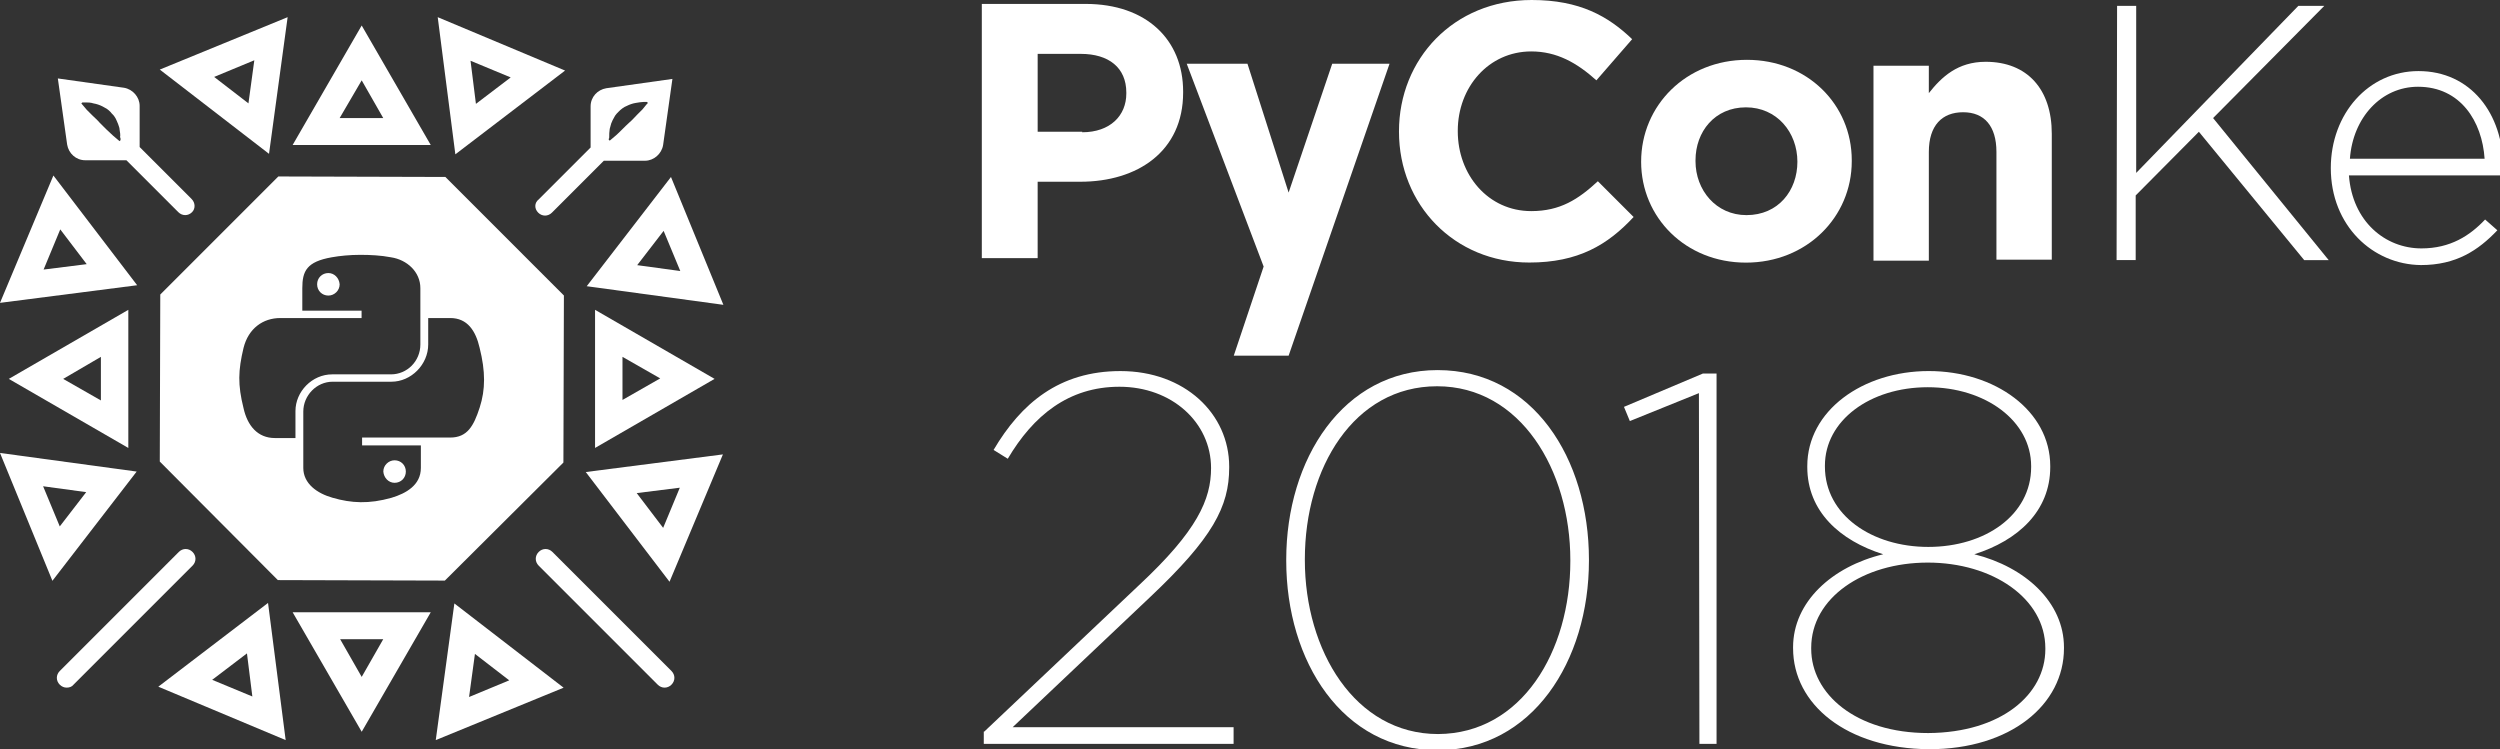 <?xml version="1.0" encoding="UTF-8" standalone="no"?>
<svg
   xmlns:dc="http://purl.org/dc/elements/1.1/"
   xmlns:cc="http://creativecommons.org/ns#"
   xmlns:rdf="http://www.w3.org/1999/02/22-rdf-syntax-ns#"
   xmlns:svg="http://www.w3.org/2000/svg"
   xmlns="http://www.w3.org/2000/svg"
   id="svg6567"
   version="1.1"
   viewBox="0 0 84.392 25.299"
   height="25.299mm"
   width="84.392mm">
  <rect x="0" y="0" width="84.392" height="25.299" fill="#333333" stroke="none"/>
  <defs
     id="defs6561" />
  <g
     transform="translate(-0.017,-271.684)"
     id="layer1">
    <g
       transform="matrix(0.353,0,0,0.353,-37.546,271.534)"
       id="g302">
      <path
         id="path304"
         style="fill:#ffffff;fill-opacity:1;fill-rule:nonzero;stroke:none"
         d="m 200.3,0.8 h 9.93 c 5.808,0 9.322,3.419 9.322,8.385 v 0.094 c 0,5.621 -4.356,8.525 -9.837,8.525 h -4.075 V 25.111 H 200.3 Z M 209.903,13.073 c 2.67,0 4.216,-1.593 4.216,-3.701 V 9.278 c 0,-2.389 -1.686,-3.701 -4.356,-3.701 h -4.122 v 7.448 h 4.263 v 0.047 z" />
    </g>
    <g
       transform="matrix(0.353,0,0,0.353,-53.504,271.684)"
       id="g306">
      <path
         id="path308"
         style="fill:#ffffff;fill-opacity:1;fill-rule:nonzero;stroke:none"
         d="m 285.4,12.6 v -0.047 C 285.4,5.668 290.599,0 298.094,0 c 4.591,0 7.307,1.546 9.603,3.747 l -3.419,3.935 c -1.874,-1.686 -3.794,-2.764 -6.23,-2.764 -4.075,0 -7.026,3.419 -7.026,7.588 v 0.047 c 0,4.169 2.904,7.635 7.026,7.635 2.764,0 4.497,-1.124 6.37,-2.857 l 3.419,3.419 c -2.483,2.67 -5.293,4.356 -9.977,4.356 -7.167,0 -12.46,-5.527 -12.46,-12.507 z" />
    </g>
    <g
       transform="matrix(0.353,0,0,0.353,-62.768,269.397)"
       id="g310">
      <path
         id="path312"
         style="fill:#ffffff;fill-opacity:1;fill-rule:nonzero;stroke:none"
         d="m 334.8,21.943 c 0,-5.387 4.309,-9.743 10.118,-9.743 5.762,0 10.024,4.263 10.024,9.603 v 0.094 c 0,5.34 -4.309,9.696 -10.118,9.696 -5.762,-2e-6 -10.024,-4.309 -10.024,-9.649 z m 14.943,0 c 0,-2.811 -1.967,-5.199 -4.918,-5.199 -2.998,0 -4.825,2.342 -4.825,5.059 v 0.094 c 0,2.764 1.967,5.153 4.872,5.153 3.045,0 4.872,-2.342 4.872,-5.106 z" />
    </g>
    <g
       transform="matrix(0.353,0,0,0.353,-71.657,269.322)"
       id="g314">
      <path
         id="path316"
         style="fill:#ffffff;fill-opacity:1;fill-rule:nonzero;stroke:none"
         d="m 382.2,12.975 h 5.293 v 2.623 C 388.711,14.052 390.257,12.6 392.927,12.6 c 3.982,0 6.324,2.623 6.324,6.886 v 12.038 h -5.293 V 21.219 c 0,-2.483 -1.171,-3.794 -3.185,-3.794 -2.014,0 -3.279,1.265 -3.279,3.794 v 10.399 h -5.293 z" />
    </g>
    <g
       transform="matrix(0.353,0,0,0.353,-80.959,271.459)"
       id="g318">
      <path
         id="path320"
         style="fill:#ffffff;fill-opacity:1;fill-rule:nonzero;stroke:none"
         d="m 431.847,1.2 h 1.827 V 17.173 L 449.178,1.2 h 2.483 L 441.028,11.927 452.082,25.511 h -2.342 l -10.071,-12.273 -6.043,6.089 v 6.183 h -1.827 z" />
    </g>
    <g
       transform="matrix(0.353,0,0,0.353,-89.154,268.965)"
       id="g322">
      <path
         id="path324"
         style="fill:#ffffff;fill-opacity:1;fill-rule:nonzero;stroke:none"
         d="m 475.5,23.775 c 0,-5.199 3.607,-9.275 8.385,-9.275 4.965,0 8.104,4.028 8.104,9.275 0,0.328 0,0.422 -0.047,0.703 h -14.708 c 0.328,4.403 3.466,6.979 6.933,6.979 2.764,0 4.637,-1.218 6.089,-2.764 l 1.171,1.031 c -1.827,1.921 -3.935,3.326 -7.307,3.326 C 479.528,33.003 475.5,29.302 475.5,23.775 Z m 14.708,-0.89 c -0.234,-3.56 -2.295,-6.886 -6.37,-6.886 -3.513,0 -6.23,2.951 -6.511,6.886 z" />
    </g>
    <g
       transform="matrix(0.353,0,0,0.353,-45.384,269.247)"
       id="g326">
      <path
         id="path328"
         style="fill:#ffffff;fill-opacity:1;fill-rule:nonzero;stroke:none"
         d="M 256.012,13 251.843,25.319 247.908,13 h -5.808 l 7.354,19.393 -2.857,8.525 h 5.246 L 261.493,13 Z" />
    </g>
    <g
       transform="matrix(0.353,0,0,0.353,-12.117,261.239)"
       id="g330">
      <path
         id="path332"
         style="fill:#ffffff;fill-opacity:1;fill-rule:nonzero;stroke:none"
         d="m 65.777,55.7 c -0.609,0 -1.077,0.468 -1.077,1.077 0,0.609 0.468,1.077 1.077,1.077 0.562,0 1.077,-0.468 1.077,-1.077 -0.047,-0.609 -0.515,-1.077 -1.077,-1.077 z" />
    </g>
    <g
       transform="matrix(0.353,0,0,0.353,-14.648,254.075)"
       id="g334">
      <path
         id="path336"
         style="fill:#ffffff;fill-opacity:1;fill-rule:nonzero;stroke:none"
         d="m 79.277,96.055 c 0.609,0 1.077,-0.468 1.077,-1.077 0,-0.609 -0.468,-1.077 -1.077,-1.077 -0.562,0 -1.077,0.468 -1.077,1.077 0.047,0.609 0.515,1.077 1.077,1.077 z" />
    </g>
    <g
       transform="matrix(0.353,0,0,0.353,-6.097,264.933)"
       id="g338">
      <path
         id="path340"
         style="fill:#ffffff;fill-opacity:1;fill-rule:nonzero;stroke:none"
         d="M 59.909,36.047 43.936,36 32.647,47.289 32.6,63.262 43.889,74.598 59.862,74.645 71.198,63.356 71.245,47.383 Z M 45.528,61.014 h -1.921 c -1.639,0 -2.623,-1.171 -2.998,-2.857 -0.562,-2.248 -0.515,-3.607 0,-5.762 0.468,-1.874 1.874,-2.857 3.513,-2.857 h 2.108 5.668 v -0.703 h -5.668 v -2.155 c 0,-1.639 0.422,-2.529 2.811,-2.951 0.796,-0.141 1.733,-0.234 2.717,-0.234 0.984,0 1.967,0.047 2.951,0.234 1.546,0.234 2.811,1.405 2.811,2.951 v 5.387 c 0,1.593 -1.265,2.857 -2.811,2.857 h -5.621 c -1.921,0 -3.513,1.639 -3.513,3.513 v 2.576 z m 17.659,-2.904 c -0.562,1.733 -1.171,2.857 -2.811,2.857 H 57.567 51.946 v 0.749 H 57.567 v 2.155 c 0,1.639 -1.405,2.436 -2.811,2.857 -2.155,0.609 -3.841,0.515 -5.621,0 -1.499,-0.422 -2.811,-1.358 -2.811,-2.857 v -5.387 c 0,-1.546 1.265,-2.857 2.811,-2.857 h 5.621 c 1.874,0 3.513,-1.639 3.513,-3.56 v -2.529 h 2.108 c 1.639,0 2.436,1.218 2.811,2.857 0.562,2.248 0.562,3.982 0,5.715 z" />
    </g>
    <g
       transform="matrix(0.353,0,0,0.353,-11.179,270.709)"
       id="g342">
      <path
         id="path344"
         style="fill:#ffffff;fill-opacity:1;fill-rule:nonzero;stroke:none"
         d="m 66.305,10.446 2.061,3.607 h -4.169 l 2.108,-3.607 m 0,-5.246 -6.605,11.429 h 13.209 z" />
    </g>
    <g
       transform="matrix(0.353,0,0,0.353,-22.75,259.833)"
       id="g346">
      <path
         id="path348"
         style="fill:#ffffff;fill-opacity:1;fill-rule:nonzero;stroke:none"
         d="m 124.023,67.697 3.607,2.061 -3.607,2.061 v -4.122 m -2.623,-4.497 v 13.209 l 11.429,-6.605 z" />
    </g>
    <g
       transform="matrix(0.353,0,0,0.353,-11.179,248.262)"
       id="g350">
      <path
         id="path352"
         style="fill:#ffffff;fill-opacity:1;fill-rule:nonzero;stroke:none"
         d="m 68.366,127.476 -2.061,3.607 -2.061,-3.607 h 4.122 m 4.544,-2.576 h -13.209 l 6.605,11.429 z" />
    </g>
    <g
       transform="matrix(0.353,0,0,0.353,-0.321,259.833)"
       id="g354">
      <path
         id="path356"
         style="fill:#ffffff;fill-opacity:1;fill-rule:nonzero;stroke:none"
         d="m 10.606,67.697 v 4.169 l -3.607,-2.061 3.607,-2.108 M 13.229,63.2 1.8,69.805 l 11.429,6.605 z" />
    </g>
    <g
       transform="matrix(0.353,0,0,0.353,-6.097,271.028)"
       id="g358">
      <path
         id="path360"
         style="fill:#ffffff;fill-opacity:1;fill-rule:nonzero;stroke:none"
         d="M 41.64,7.622 41.078,11.744 37.799,9.215 41.64,7.622 M 44.826,3.5 32.6,8.512 43.046,16.569 Z" />
    </g>
    <g
       transform="matrix(0.353,0,0,0.353,-16.73,271.028)"
       id="g362">
      <path
         id="path364"
         style="fill:#ffffff;fill-opacity:1;fill-rule:nonzero;stroke:none"
         d="M 92.438,7.669 96.279,9.262 92.954,11.791 92.438,7.669 M 89.3,3.5 90.986,16.616 101.479,8.606 Z" />
    </g>
    <g
       transform="matrix(0.353,0,0,0.353,-22.431,264.915)"
       id="g366">
      <path
         id="path368"
         style="fill:#ffffff;fill-opacity:1;fill-rule:nonzero;stroke:none"
         d="m 127.054,41.253 1.593,3.841 -4.122,-0.562 2.529,-3.279 m 0.703,-5.153 -8.057,10.446 13.069,1.78 z" />
    </g>
    <g
       transform="matrix(0.353,0,0,0.353,-22.393,254.3)"
       id="g370">
      <path
         id="path372"
         style="fill:#ffffff;fill-opacity:1;fill-rule:nonzero;stroke:none"
         d="m 128.494,95.885 -1.593,3.841 -2.529,-3.326 4.122,-0.515 m 4.122,-3.185 -13.116,1.686 8.01,10.493 z" />
    </g>
    <g
       transform="matrix(0.353,0,0,0.353,-16.655,248.6)"
       id="g374">
      <path
         id="path376"
         style="fill:#ffffff;fill-opacity:1;fill-rule:nonzero;stroke:none"
         d="m 92.647,127.925 3.279,2.529 -3.841,1.593 0.562,-4.122 m -1.967,-4.825 -1.78,13.069 12.226,-5.012 z" />
    </g>
    <g
       transform="matrix(0.353,0,0,0.353,-6.041,248.618)"
       id="g378">
      <path
         id="path380"
         style="fill:#ffffff;fill-opacity:1;fill-rule:nonzero;stroke:none"
         d="m 40.778,127.825 0.515,4.122 -3.841,-1.593 3.326,-2.529 M 42.793,123 l -10.493,8.01 12.179,5.106 z" />
    </g>
    <g
       transform="matrix(0.353,0,0,0.353,0.017,254.357)"
       id="g382">
      <path
         id="path384"
         style="fill:#ffffff;fill-opacity:1;fill-rule:nonzero;stroke:none"
         d="M 4.122,95.585 8.244,96.147 5.715,99.426 4.122,95.585 M 0,92.4 5.012,104.626 13.069,94.18 Z" />
    </g>
    <g
       transform="matrix(0.353,0,0,0.353,0.017,264.971)"
       id="g386">
      <path
         id="path388"
         style="fill:#ffffff;fill-opacity:1;fill-rule:nonzero;stroke:none"
         d="M 5.762,40.953 8.291,44.278 4.169,44.794 5.762,40.953 M 5.106,35.8 0,47.979 13.116,46.293 Z" />
    </g>
    <g
       transform="matrix(0.353,0,0,0.353,-2.196,268.684)"
       id="g390">
      <path
         id="path392"
         style="fill:#ffffff;fill-opacity:1;fill-rule:nonzero;stroke:none"
         d="m 24.588,27.523 -4.965,-4.965 v -3.935 c 0,-0.843 -0.656,-1.593 -1.499,-1.733 L 11.8,16 l 0.89,6.324 c 0.141,0.843 0.843,1.499 1.733,1.499 h 3.935 l 4.965,4.965 c 0.187,0.187 0.422,0.281 0.656,0.281 0.234,0 0.468,-0.094 0.656,-0.281 0.328,-0.328 0.328,-0.89 -0.047,-1.265 z m -6.792,-5.715 c 0,0.047 0,0.094 0,0.094 l -0.094,0.094 c 0,0 -0.234,-0.187 -0.609,-0.515 -0.375,-0.328 -0.796,-0.749 -1.265,-1.218 -0.234,-0.281 -0.515,-0.515 -0.749,-0.749 -0.047,-0.047 -0.047,-0.047 -0.094,-0.094 -0.141,-0.141 -0.281,-0.281 -0.422,-0.422 -0.328,-0.375 -0.515,-0.609 -0.515,-0.609 l 0.094,-0.094 c 0,0 0.047,0 0.094,0 0.047,0 0.141,0 0.234,0 0.187,0 0.468,0 0.749,0.094 0.281,0.047 0.562,0.141 0.843,0.281 0.141,0.094 0.281,0.141 0.422,0.234 0.141,0.094 0.234,0.187 0.375,0.328 0.094,0.141 0.234,0.234 0.328,0.375 0.094,0.141 0.187,0.281 0.234,0.422 0.047,0.094 0.094,0.234 0.141,0.328 0.047,0.187 0.141,0.328 0.141,0.515 0.047,0.281 0.094,0.562 0.047,0.749 0.047,0.047 0.047,0.141 0.047,0.187 z" />
    </g>
    <g
       transform="matrix(0.353,0,0,0.353,-20.464,268.665)"
       id="g394">
      <path
         id="path396"
         style="fill:#ffffff;fill-opacity:1;fill-rule:nonzero;stroke:none"
         d="m 109.487,28.888 c 0.187,0.187 0.422,0.281 0.656,0.281 0.234,0 0.468,-0.094 0.656,-0.281 l 4.965,-4.965 h 3.935 c 0.843,0 1.593,-0.656 1.733,-1.499 l 0.89,-6.324 -6.324,0.89 c -0.843,0.141 -1.499,0.843 -1.499,1.733 v 3.935 l -4.965,4.965 c -0.422,0.328 -0.422,0.89 -0.047,1.265 z m 6.792,-7.26 c 0,-0.187 0,-0.468 0.047,-0.749 0.047,-0.187 0.094,-0.328 0.141,-0.515 0.047,-0.094 0.094,-0.234 0.141,-0.328 0.094,-0.141 0.141,-0.281 0.234,-0.422 0.094,-0.141 0.187,-0.234 0.328,-0.375 0.094,-0.094 0.234,-0.234 0.375,-0.328 0.141,-0.094 0.281,-0.187 0.422,-0.234 0.281,-0.141 0.562,-0.234 0.843,-0.281 0.281,-0.047 0.562,-0.094 0.749,-0.094 0.094,0 0.187,0 0.234,0 0.047,0 0.094,0 0.094,0 l 0.094,0.094 c 0,0 -0.234,0.234 -0.515,0.609 -0.141,0.141 -0.281,0.281 -0.422,0.422 -0.047,0.047 -0.047,0.047 -0.094,0.094 -0.234,0.234 -0.468,0.515 -0.749,0.749 -0.468,0.422 -0.89,0.89 -1.265,1.218 -0.375,0.328 -0.609,0.515 -0.609,0.515 l -0.094,-0.094 c 0,0 0,-0.047 0,-0.094 0.047,2e-6 0.047,-0.094 0.047,-0.187 z" />
    </g>
    <g
       transform="matrix(0.353,0,0,0.353,-20.48,250.681)"
       id="g398">
      <path
         id="path400"
         style="fill:#ffffff;fill-opacity:1;fill-rule:nonzero;stroke:none"
         d="m 121.619,125.256 c -0.234,0 -0.468,-0.094 -0.656,-0.281 l -11.383,-11.383 c -0.375,-0.375 -0.375,-0.937 0,-1.312 0.375,-0.375 0.937,-0.375 1.312,0 l 11.383,11.383 c 0.375,0.375 0.375,0.937 0,1.312 -0.187,0.187 -0.422,0.281 -0.656,0.281 z" />
    </g>
    <g
       transform="matrix(0.353,0,0,0.353,-2.159,250.681)"
       id="g402">
      <path
         id="path404"
         style="fill:#ffffff;fill-opacity:1;fill-rule:nonzero;stroke:none"
         d="m 12.537,125.256 c -0.234,0 -0.468,-0.094 -0.656,-0.281 -0.375,-0.375 -0.375,-0.937 0,-1.312 l 11.383,-11.383 c 0.375,-0.375 0.937,-0.375 1.312,0 0.375,0.375 0.375,0.937 0,1.312 l -11.383,11.383 c -0.141,0.187 -0.375,0.281 -0.656,0.281 z" />
    </g>
    <g
       transform="matrix(0.353,0,0,0.353,-37.621,257.488)"
       id="g406">
      <path
         id="path408"
         style="fill:#ffffff;fill-opacity:1;fill-rule:nonzero;stroke:none"
         d="m 200.747,110.176 14.802,-14.006 c 5.574,-5.199 6.886,-8.197 6.886,-11.195 0,-4.356 -3.747,-7.776 -8.759,-7.776 -4.872,0 -8.244,2.764 -10.68,6.886 l -1.358,-0.843 c 2.623,-4.45 6.277,-7.542 12.132,-7.542 6.136,0 10.399,4.075 10.399,9.134 v 0.094 c 0,3.747 -1.593,6.745 -7.542,12.366 l -13.163,12.46 h 21.126 v 1.593 h -23.889 v -1.171 h 0.047 v 1e-5 z" />
    </g>
    <g
       transform="matrix(0.353,0,0,0.353,-49.191,257.526)"
       id="g410">
      <path
         id="path412"
         style="fill:#ffffff;fill-opacity:1;fill-rule:nonzero;stroke:none"
         d="m 262.4,93.721 v -0.094 c 0,-9.603 5.434,-18.128 14.474,-18.128 9.087,0 14.474,8.432 14.474,18.128 v 0.094 c 0,9.603 -5.434,18.128 -14.474,18.128 -9.087,1e-5 -14.474,-8.478 -14.474,-18.128 z m 27.168,0.047 v -0.094 c 0,-8.619 -4.778,-16.629 -12.741,-16.629 -7.963,0 -12.647,7.823 -12.647,16.535 v 0.094 c 0,8.619 4.778,16.629 12.741,16.629 8.01,-0.047 12.647,-7.916 12.647,-16.535 z" />
    </g>
    <g
       transform="matrix(0.353,0,0,0.353,-62.112,257.395)"
       id="g414">
      <path
         id="path416"
         style="fill:#ffffff;fill-opacity:1;fill-rule:nonzero;stroke:none"
         d="m 338.467,78.074 -6.605,2.67 -0.562,-1.358 7.542,-3.185 h 1.312 v 35.412 h -1.639 l -0.047,-33.539 z" />
    </g>
    <g
       transform="matrix(0.353,0,0,0.353,-68.582,257.488)"
       id="g418">
      <path
         id="path420"
         style="fill:#ffffff;fill-opacity:1;fill-rule:nonzero;stroke:none"
         d="m 365.8,102.212 v -0.094 c 0,-4.356 3.747,-7.729 8.619,-8.9 -4.169,-1.312 -7.26,-4.122 -7.26,-8.338 v -0.094 c 0,-5.293 5.293,-9.087 11.617,-9.087 6.324,0 11.617,3.794 11.617,9.087 v 0.094 c 0,4.216 -3.092,7.026 -7.26,8.338 4.872,1.218 8.572,4.591 8.572,8.9 v 0.094 c 0,5.387 -5.106,9.649 -12.882,9.649 -7.916,-0.047 -13.022,-4.309 -13.022,-9.649 z m 24.124,0.094 v -0.094 c 0,-4.778 -5.059,-8.197 -11.242,-8.197 -6.183,0 -11.148,3.373 -11.148,8.15 v 0.094 c 0,4.309 4.263,8.057 11.195,8.057 6.979,-0.047 11.195,-3.7 11.195,-8.01 z m -1.358,-17.425 v -0.094 c 0,-4.309 -4.356,-7.542 -9.884,-7.542 -5.527,0 -9.837,3.185 -9.837,7.495 v 0.094 c 0,4.637 4.497,7.682 9.884,7.682 5.434,0 9.837,-3.045 9.837,-7.635 z" />
    </g>
  </g>
</svg>
